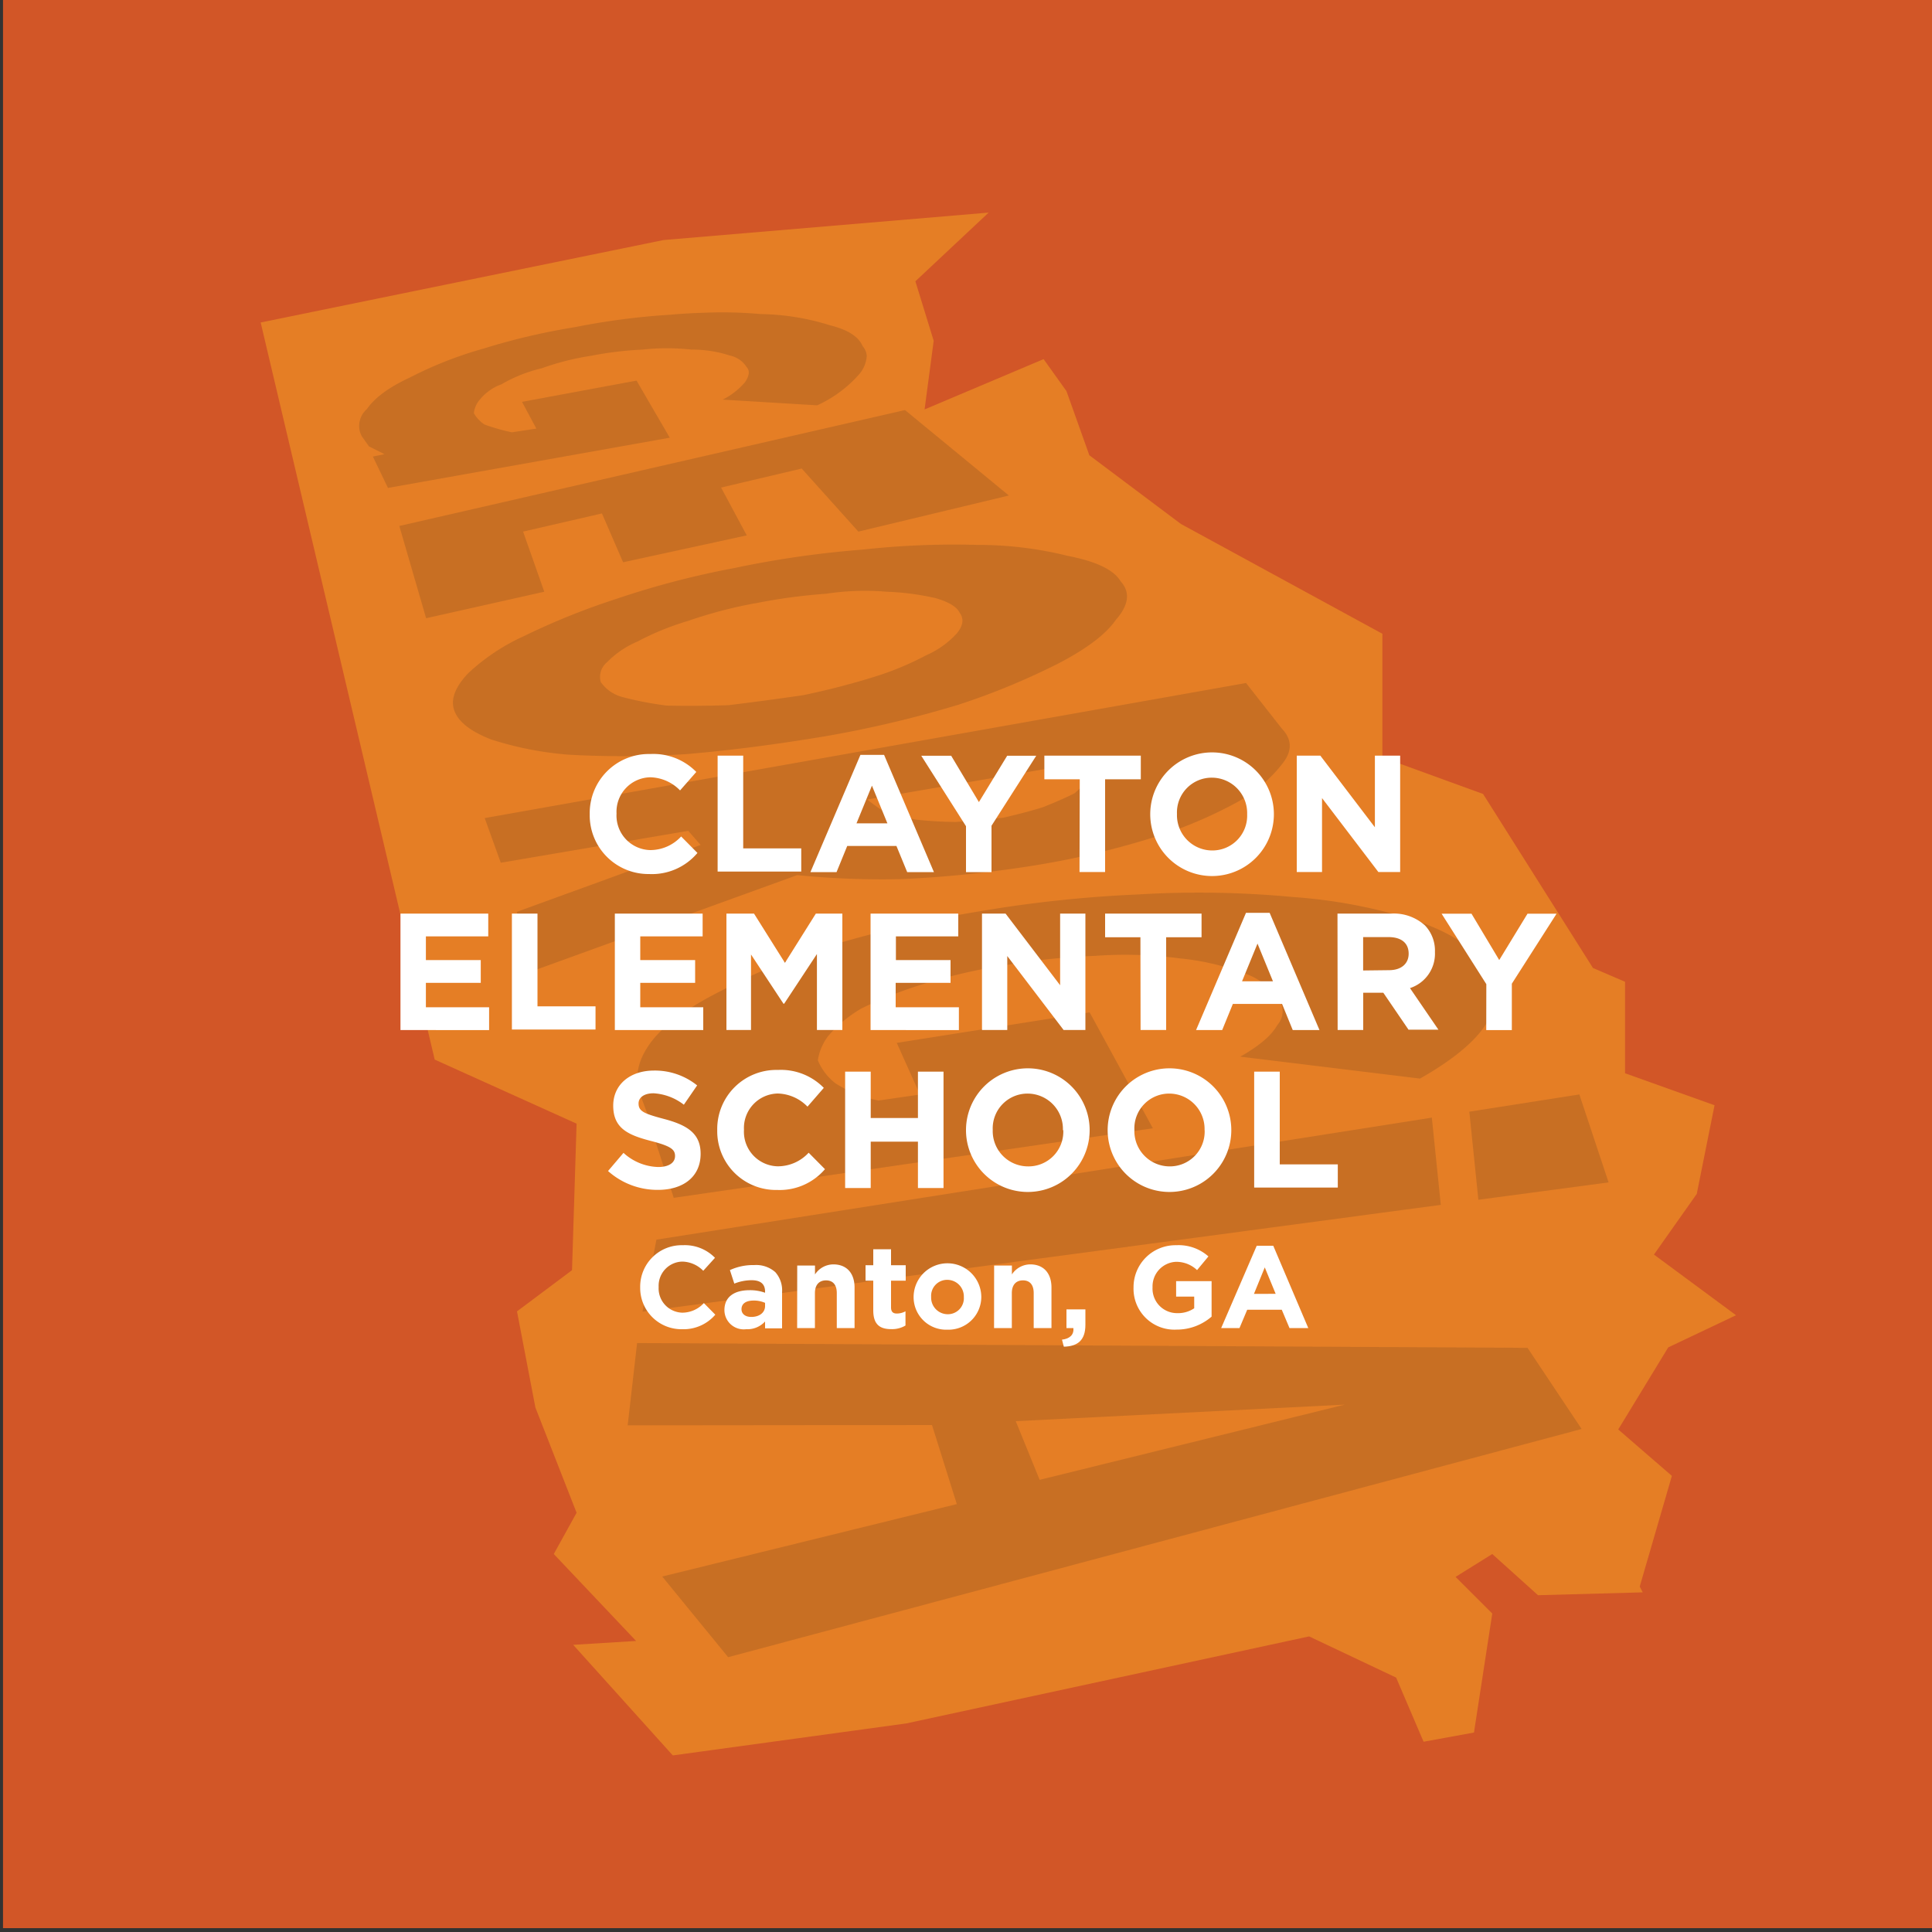 <svg xmlns="http://www.w3.org/2000/svg" viewBox="0 0 250 250"><rect x="0" y="0" width="250" height="250" fill="#333333" stroke="none"/><defs><style>.cls-1{isolation:isolate;}.cls-2{fill:#d25627;}.cls-2,.cls-3,.cls-4{fill-rule:evenodd;}.cls-3{fill:#e57e25;}.cls-4{fill:#231f20;opacity:0.15;mix-blend-mode:multiply;}.cls-5{fill:#fff;}</style></defs><title>Artboard 18</title><g class="cls-1"><g id="Layer_1" data-name="Layer 1"><polyline class="cls-2" points="250.38 249.5 0.39 249.5 0.39 -0.5 250.38 -0.5"/><polygon class="cls-3" points="212.57 206.05 212.18 205.3 216.34 190.98 209.4 184.97 215.87 174.35 224.64 170.19 214.02 162.34 219.56 154.49 221.86 143.02 210.28 138.88 210.28 127.04 206.13 125.26 191.91 102.74 178.88 98 178.88 82.01 152.81 67.8 140.96 58.91 138 50.61 135.04 46.47 119.64 52.98 120.82 44.1 118.45 36.4 127.93 27.51 85.87 31.06 33.73 41.73 56.25 137.11 74.61 145.4 74.02 164.36 66.9 169.69 69.28 182.13 74.61 195.75 71.66 201.09 82.31 212.34 74.17 212.84 87.06 227.15 117.27 223.01 169.4 211.75 180.66 217.08 184.21 225.38 190.73 224.19 193.1 208.79 188.35 204.05 193.1 201.09 199.02 206.42 212.57 206.05 212.57 206.05"/><path class="cls-4" d="M131.44,183.9l3.09,7.59L174,181.76Zm59.86-28.65-1.17-11.4,14.24-2.23L208.15,153ZM81.22,184.44l1.22-10.65,115.22.62,7,10.5L94.22,214.44,85.69,204l38.12-9.37L120.6,184.4Zm1.92-14.71,1.8-9.32,100.34-15.79,1.16,11.29Zm36.95-42.58a54.36,54.36,0,0,0-8.61,3.34,16.77,16.77,0,0,0-4.26,3.51,6.8,6.8,0,0,0-1.39,3.21,7.29,7.29,0,0,0,2.32,3,16.58,16.58,0,0,0,5.52,2.2l5.37-.78-3-6.68L141,131l8.18,15-62,9-2.62-8.1,2.27-.39-3-2.23-1-2.66q-1.15-3.26,1.33-6.66t9.22-6.78a76.82,76.82,0,0,1,14.89-6.06,156.57,156.57,0,0,1,18.51-4.2,164.21,164.21,0,0,1,20.51-2.18,129.66,129.66,0,0,1,19.95.33,67,67,0,0,1,16.13,3.11q6.34,2.19,8.55,5.5a6.14,6.14,0,0,1,.74,7.22q-2,3.74-8.91,7.67l-23.26-2.84q3.67-2.07,4.8-4.1a2.7,2.7,0,0,0-.16-3.75,8.57,8.57,0,0,0-4.34-3,31.85,31.85,0,0,0-8.1-1.86,53.63,53.63,0,0,0-11-.33,85.89,85.89,0,0,0-11.37,1.17A70.53,70.53,0,0,0,120.09,127.16Zm-7.88-23.69q1.05.81,2.34,1.68l3.9.91a50.71,50.71,0,0,0,5.25.31q3.26-.26,6.13-.55,3-.69,5.16-1.37,2.5-1,4.07-1.8l2.39-2.17a1.58,1.58,0,0,0-.13-2ZM64.8,111.64l-2.08-5.78,98.52-17.48,4.63,5.9q2,2.1.09,4.52a19.15,19.15,0,0,1-6.18,5.17,58.79,58.79,0,0,1-11.24,4.61,110.43,110.43,0,0,1-15,3.46,153.23,153.23,0,0,1-16.68,1.71,109.71,109.71,0,0,1-13.7-.51L69.5,125.44,66.86,118l23.8-8.66-1.6-1.83ZM95,73.51a127.73,127.73,0,0,1,16.61-2.39,108.13,108.13,0,0,1,14.93-.61,48.09,48.09,0,0,1,11.63,1.42Q143.7,73,145,75.21q1.93,2.11-.61,5-1.88,2.73-7.33,5.59A91.43,91.43,0,0,1,124,91.2a144,144,0,0,1-17.26,4.08q-9.53,1.59-17.89,2.3a130,130,0,0,1-15.06.09,43.5,43.5,0,0,1-10.28-2q-3.88-1.52-4.7-3.66t1.74-4.86a26.49,26.49,0,0,1,7.19-4.81,91.51,91.51,0,0,1,12-4.84A111.52,111.52,0,0,1,95,73.51Zm2.63,4.57a58.48,58.48,0,0,0-8.57,2.26A35.43,35.43,0,0,0,82.52,83a12.35,12.35,0,0,0-4,2.72,2.44,2.44,0,0,0-.78,2.54,5,5,0,0,0,2.81,1.94,44,44,0,0,0,5.71,1.1q3.59.09,8-.05,4.57-.55,9.71-1.3,4.74-1,8.94-2.3a38.78,38.78,0,0,0,6.94-2.86,11.68,11.68,0,0,0,4-2.87q1.19-1.5.32-2.64-.57-1.17-3.18-1.9a33.74,33.74,0,0,0-6.27-.81,33.25,33.25,0,0,0-7.8.26A73.11,73.11,0,0,0,97.68,78.08Zm13.44-9.29-7.33-8.16L93.31,63.09l3.32,6.19-16,3.48-2.74-6.32-10.2,2.35,2.74,7.78L55.14,80,51.67,68.06l65.44-15,13.44,11.06ZM62.71,54.94a26.23,26.23,0,0,0,3.53,1l3.16-.48L67.55,52l14.82-2.75,4.3,7.39L50.2,63.14l-1.95-4.06,1.5-.31-2-1-.92-1.29a4.5,4.5,0,0,1-.24-.55,2.9,2.9,0,0,1,.89-3q1.51-2.21,5.62-4.11a50.15,50.15,0,0,1,9.39-3.69,85.31,85.31,0,0,1,11.87-2.79,91.93,91.93,0,0,1,12.44-1.62q2.1-.19,4.3-.25a55.34,55.34,0,0,1,7.33.17,31.29,31.29,0,0,1,9,1.46q3.4.84,4.19,2.68a2.22,2.22,0,0,1,.54,1.25,4.08,4.08,0,0,1-.88,2.28,16.1,16.1,0,0,1-5.54,4.14l-12.23-.74a9.22,9.22,0,0,0,2.9-2.26q.84-1.25.21-1.94A3.4,3.4,0,0,0,94.42,46a15.67,15.67,0,0,0-4.93-.76,29,29,0,0,0-6.37,0,45,45,0,0,0-6.63.8,33.94,33.94,0,0,0-6.4,1.62,18.8,18.8,0,0,0-5.2,2.07,6.35,6.35,0,0,0-2.72,1.89,3.17,3.17,0,0,0-.85,1.85A4.32,4.32,0,0,0,62.71,54.94Z"/><path class="cls-5" d="M76.31,105.36v0a7.65,7.65,0,0,1,7.85-7.79,7.77,7.77,0,0,1,5.94,2.32L88,102.28a5.56,5.56,0,0,0-3.85-1.7,4.46,4.46,0,0,0-4.37,4.69v0A4.47,4.47,0,0,0,84.14,110a5.44,5.44,0,0,0,4-1.76l2.11,2.13A7.7,7.7,0,0,1,84,113.1,7.6,7.6,0,0,1,76.31,105.36Z"/><path class="cls-5" d="M92.86,97.78h3.31v12h7.51v3H92.86Z"/><path class="cls-5" d="M111.34,97.68h3.06l6.45,15.17h-3.46L116,109.47h-6.37l-1.38,3.38h-3.38Zm3.49,8.86-2-4.88-2,4.88Z"/><path class="cls-5" d="M125,106.91l-5.79-9.12h3.87l3.59,6,3.66-6h3.76l-5.79,9.06v6H125Z"/><path class="cls-5" d="M139.72,100.84h-4.58V97.78h12.48v3.06H143v12h-3.31Z"/><path class="cls-5" d="M148.84,105.36v0a8,8,0,0,1,16,0v0a8,8,0,0,1-16,0Zm12.54,0v0a4.58,4.58,0,0,0-4.56-4.73,4.5,4.5,0,0,0-4.52,4.69v0a4.57,4.57,0,0,0,4.56,4.73A4.5,4.5,0,0,0,161.38,105.36Z"/><path class="cls-5" d="M167.8,97.78h3.05l7.06,9.27V97.78h3.27v15.06h-2.82l-7.29-9.57v9.57H167.8Z"/><path class="cls-5" d="M51.82,118.22H63.18v2.95H55.11v3.06h7.1v2.95h-7.1v3.16h8.18v2.95H51.82Z"/><path class="cls-5" d="M66.24,118.22h3.31v12h7.51v3H66.24Z"/><path class="cls-5" d="M79.56,118.22H90.92v2.95H82.85v3.06h7.1v2.95h-7.1v3.16H91v2.95H79.56Z"/><path class="cls-5" d="M94,118.22h3.57l4,6.37,4-6.37H109v15.06h-3.29v-9.83l-4.24,6.43h-.09l-4.2-6.37v9.77H94Z"/><path class="cls-5" d="M112.65,118.22H124v2.95h-8.07v3.06H123v2.95h-7.1v3.16h8.18v2.95H112.65Z"/><path class="cls-5" d="M127.07,118.22h3.05l7.06,9.27v-9.27h3.27v15.06h-2.82l-7.29-9.57v9.57h-3.27Z"/><path class="cls-5" d="M147.57,121.28H143v-3.06h12.48v3.06h-4.58v12h-3.31Z"/><path class="cls-5" d="M161.23,118.12h3.06l6.45,15.17h-3.46l-1.38-3.38h-6.37l-1.38,3.38h-3.38Zm3.49,8.86-2-4.88-2,4.88Z"/><path class="cls-5" d="M173.07,118.22H180a6,6,0,0,1,4.39,1.53,4.73,4.73,0,0,1,1.29,3.44v0a4.68,4.68,0,0,1-3.23,4.67l3.68,5.38h-3.87L179,128.46h-2.6v4.82h-3.31Zm6.67,7.32c1.61,0,2.54-.86,2.54-2.13v0c0-1.42-1-2.15-2.6-2.15h-3.29v4.32Z"/><path class="cls-5" d="M192.33,127.35l-5.79-9.12h3.87l3.59,6,3.66-6h3.76l-5.79,9.06v6h-3.31Z"/><path class="cls-5" d="M78.68,151.53l2-2.35a6.91,6.91,0,0,0,4.5,1.83c1.35,0,2.17-.54,2.17-1.42v0c0-.84-.52-1.27-3-1.92-3-.77-5-1.61-5-4.6v0c0-2.73,2.19-4.54,5.27-4.54a8.72,8.72,0,0,1,5.59,1.92l-1.72,2.5a7.07,7.07,0,0,0-3.92-1.48c-1.27,0-1.94.58-1.94,1.31v0c0,1,.65,1.31,3.25,2,3.06.8,4.78,1.89,4.78,4.52v0c0,3-2.28,4.67-5.53,4.67A9.59,9.59,0,0,1,78.68,151.53Z"/><path class="cls-5" d="M92.81,146.24v0a7.65,7.65,0,0,1,7.85-7.79,7.77,7.77,0,0,1,5.94,2.32l-2.11,2.43a5.56,5.56,0,0,0-3.85-1.7,4.46,4.46,0,0,0-4.37,4.69v0a4.47,4.47,0,0,0,4.37,4.73,5.43,5.43,0,0,0,4-1.76l2.11,2.13a7.7,7.7,0,0,1-6.17,2.69A7.6,7.6,0,0,1,92.81,146.24Z"/><path class="cls-5" d="M109.36,138.67h3.31v6h6.11v-6h3.31v15.06h-3.31v-6h-6.11v6h-3.31Z"/><path class="cls-5" d="M125,146.24v0a8,8,0,0,1,16,0v0a8,8,0,0,1-16,0Zm12.54,0v0a4.58,4.58,0,0,0-4.56-4.73,4.5,4.5,0,0,0-4.52,4.69v0a4.57,4.57,0,0,0,4.56,4.73A4.5,4.5,0,0,0,137.59,146.24Z"/><path class="cls-5" d="M143.33,146.24v0a8,8,0,0,1,16,0v0a8,8,0,0,1-16,0Zm12.54,0v0a4.58,4.58,0,0,0-4.56-4.73,4.5,4.5,0,0,0-4.52,4.69v0a4.57,4.57,0,0,0,4.56,4.73A4.5,4.5,0,0,0,155.88,146.24Z"/><path class="cls-5" d="M162.29,138.67h3.31v12h7.51v3H162.29Z"/><path class="cls-5" d="M82.84,166.6v0a5.37,5.37,0,0,1,5.51-5.47,5.45,5.45,0,0,1,4.17,1.63L91,164.44a3.9,3.9,0,0,0-2.7-1.19,3.13,3.13,0,0,0-3.07,3.29v0a3.14,3.14,0,0,0,3.07,3.32,3.82,3.82,0,0,0,2.78-1.24l1.48,1.5A5.41,5.41,0,0,1,88.27,172,5.34,5.34,0,0,1,82.84,166.6Z"/><path class="cls-5" d="M93.74,169.53v0c0-1.77,1.34-2.58,3.26-2.58a5.76,5.76,0,0,1,2,.33v-.14c0-1-.59-1.48-1.74-1.48a6,6,0,0,0-2.24.44l-.57-1.75a7.15,7.15,0,0,1,3.14-.65,3.74,3.74,0,0,1,2.73.91,3.53,3.53,0,0,1,.88,2.58v4.7H99V171a3.11,3.11,0,0,1-2.45,1A2.5,2.5,0,0,1,93.74,169.53ZM99,169v-.41a3.55,3.55,0,0,0-1.46-.3c-1,0-1.59.39-1.59,1.12v0c0,.62.51,1,1.25,1C98.28,170.42,99,169.83,99,169Z"/><path class="cls-5" d="M103.16,163.76h2.3v1.15a2.87,2.87,0,0,1,2.37-1.3c1.74,0,2.75,1.15,2.75,3v5.24h-2.3v-4.52c0-1.09-.51-1.65-1.39-1.65s-1.44.56-1.44,1.65v4.52h-2.3Z"/><path class="cls-5" d="M113,169.56v-3.84h-1v-2h1v-2.07h2.3v2.07h1.9v2h-1.9v3.46c0,.53.23.79.74.79a2.33,2.33,0,0,0,1.13-.29v1.84a3.38,3.38,0,0,1-1.81.47C113.9,172,113,171.43,113,169.56Z"/><path class="cls-5" d="M118.22,167.85v0a4.38,4.38,0,0,1,8.76,0v0a4.25,4.25,0,0,1-4.4,4.21A4.21,4.21,0,0,1,118.22,167.85Zm6.5,0v0a2.15,2.15,0,0,0-2.13-2.24,2.07,2.07,0,0,0-2.1,2.21v0a2.15,2.15,0,0,0,2.13,2.24A2.07,2.07,0,0,0,124.72,167.85Z"/><path class="cls-5" d="M128.64,163.76h2.3v1.15a2.87,2.87,0,0,1,2.37-1.3c1.74,0,2.75,1.15,2.75,3v5.24h-2.3v-4.52c0-1.09-.51-1.65-1.39-1.65s-1.44.56-1.44,1.65v4.52h-2.3Z"/><path class="cls-5" d="M137.42,173.35c1-.11,1.56-.63,1.48-1.5H138v-2.42h2.45v2c0,2-1,2.79-2.79,2.83Z"/><path class="cls-5" d="M146.68,166.6v0a5.43,5.43,0,0,1,5.54-5.47,5.81,5.81,0,0,1,4.15,1.45l-1.47,1.77a3.89,3.89,0,0,0-2.76-1.07,3.18,3.18,0,0,0-3,3.29v0a3.17,3.17,0,0,0,3.2,3.35,3.72,3.72,0,0,0,2.19-.63v-1.51h-2.34v-2h4.59v4.59a6.86,6.86,0,0,1-4.52,1.68A5.29,5.29,0,0,1,146.68,166.6Z"/><path class="cls-5" d="M162.62,161.2h2.14l4.53,10.65h-2.43l-1-2.37h-4.47l-1,2.37h-2.37Zm2.45,6.22L163.66,164l-1.4,3.43Z"/></g></g></svg>